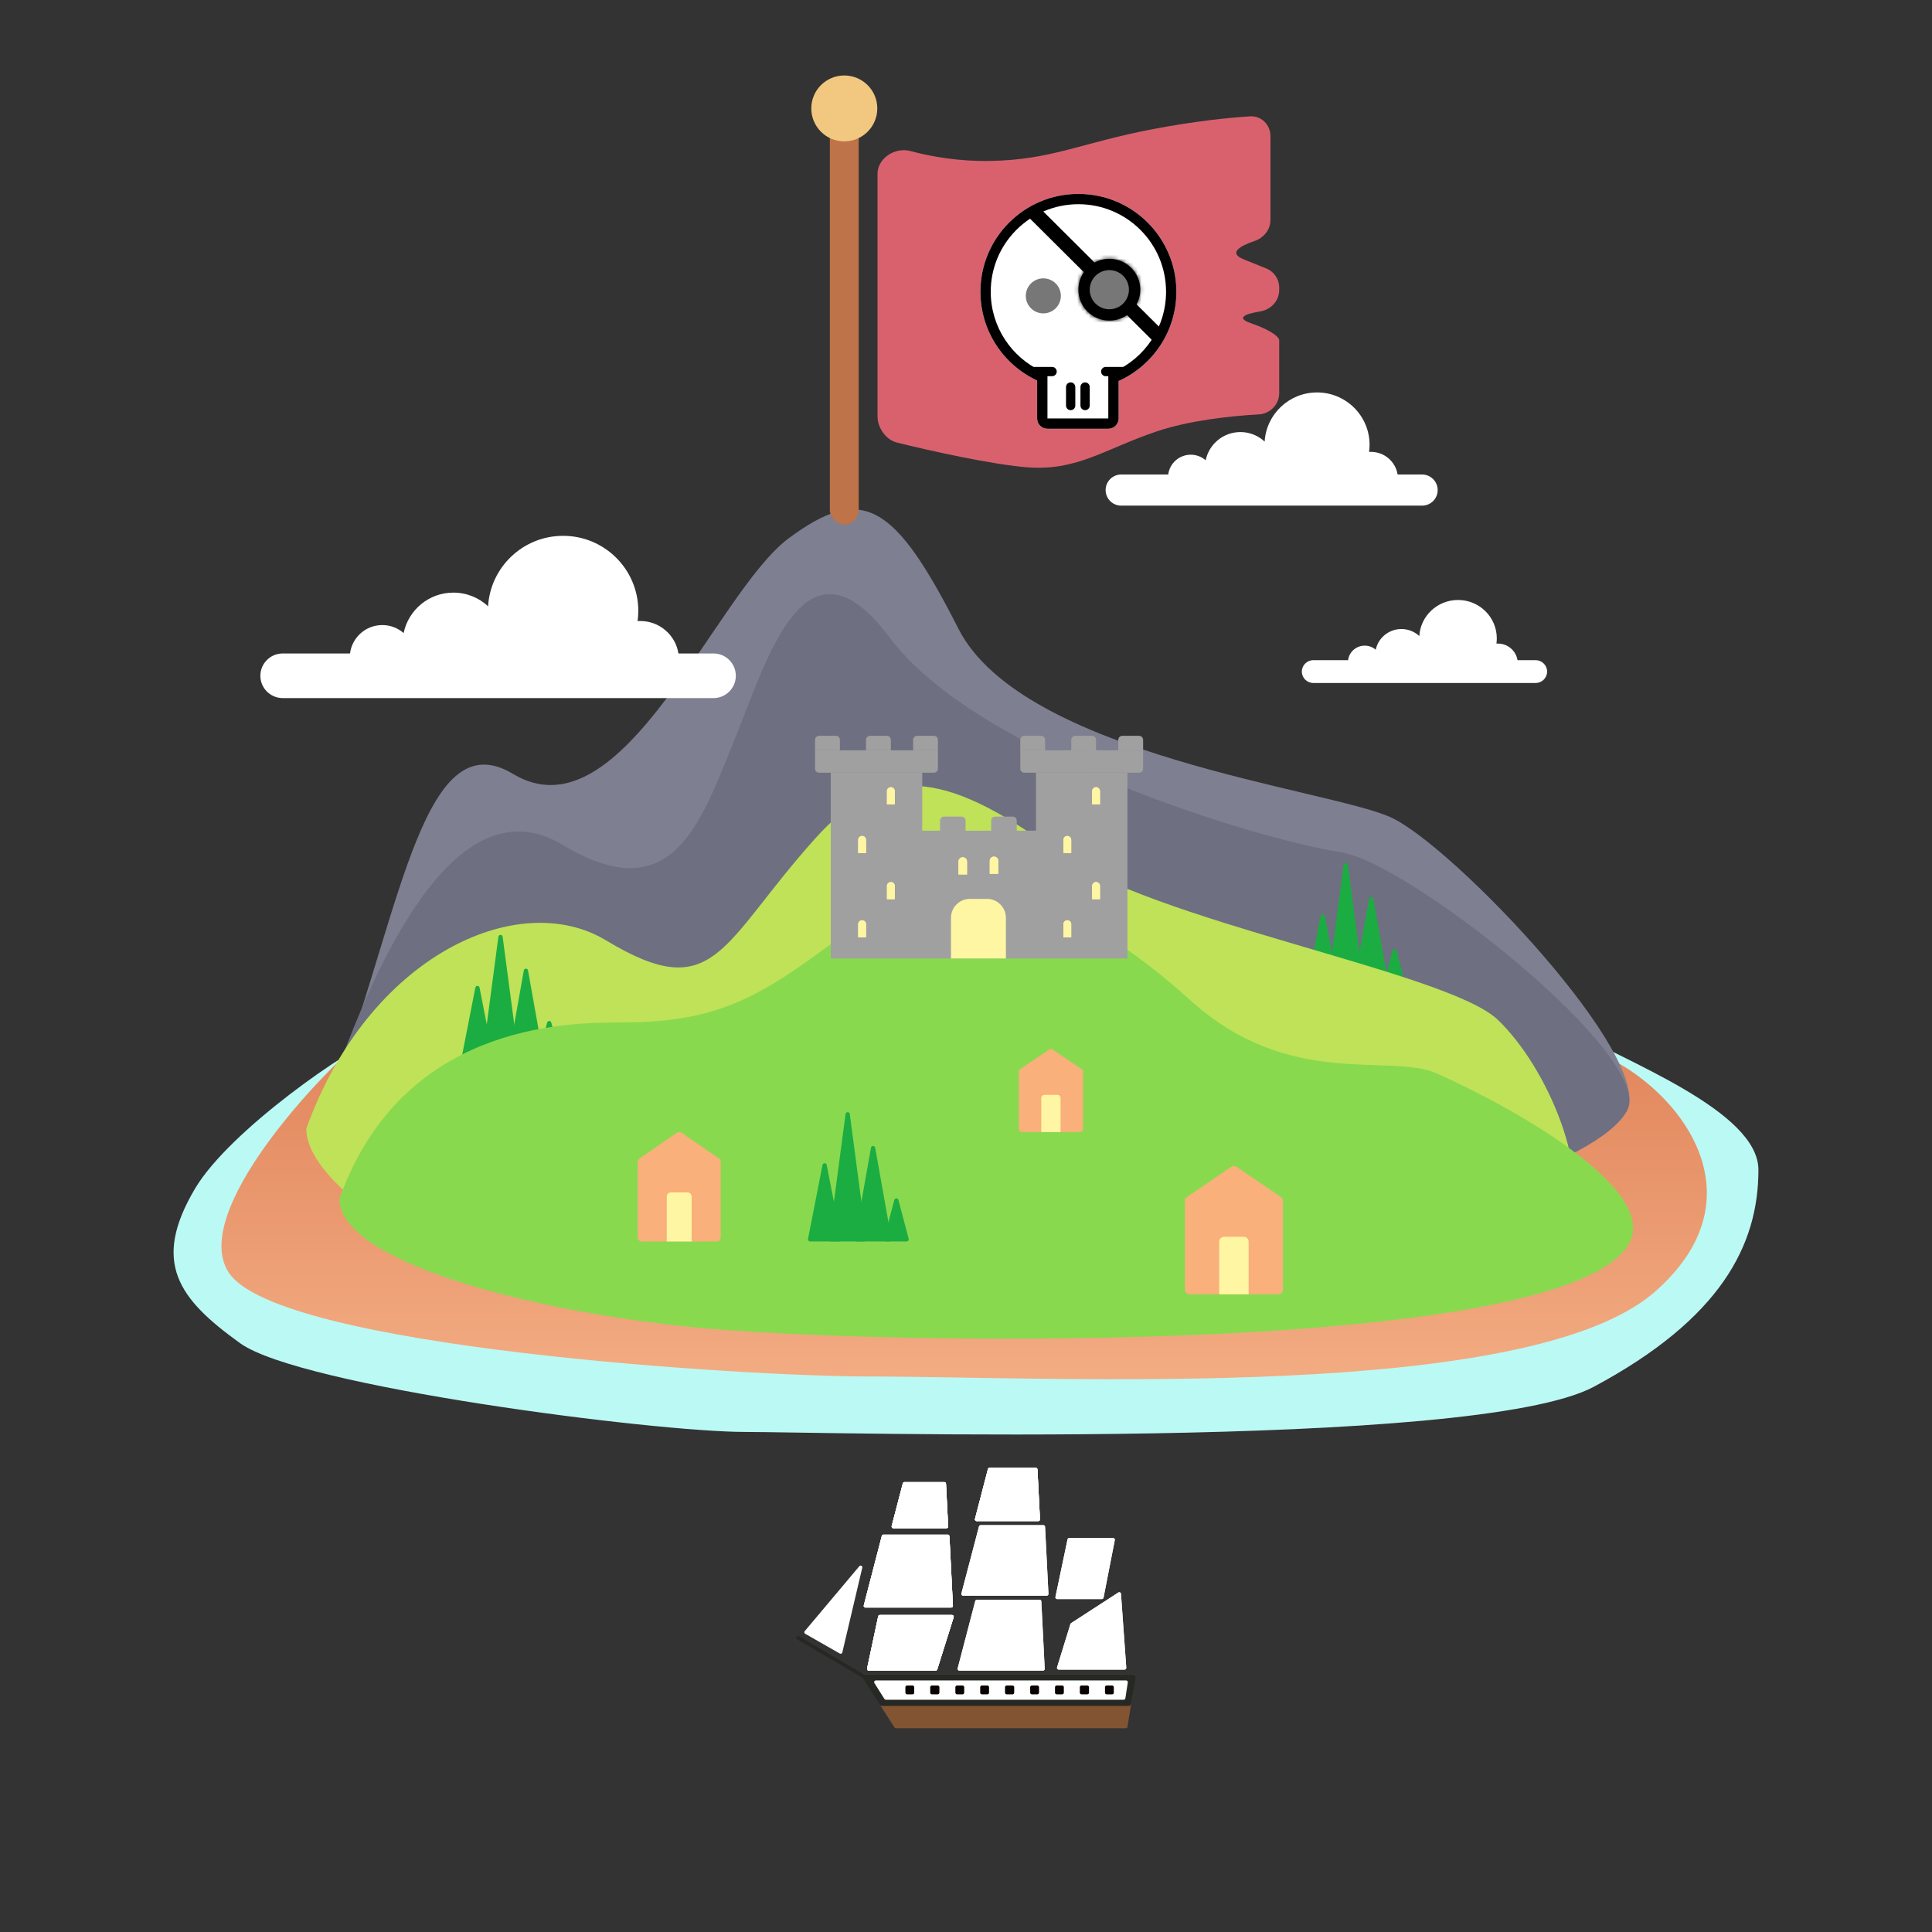 <svg width="512" height="512" viewBox="0 0 512 512" fill="none" xmlns="http://www.w3.org/2000/svg">
<rect x="0" y="0" width="512" height="512" fill="#333333" stroke="none"/>
<path d="M120.302 251.575L100.261 275.057C93.08 277.389 60.882 299.44 51.663 315.028C40.14 334.514 47.227 344.2 63.687 355.998C79.72 367.489 173.409 379.48 197.457 379.48C217.999 379.48 390.731 384.465 422.412 367.489C455.98 349.503 466 330.017 466 310.032C466 294.484 430.929 281.386 414.396 272.06C369.138 262.9 279.824 236.186 252.569 236.586C225.314 236.986 153.034 246.745 120.302 251.575Z" fill="#BBF9F4"/>
<path d="M438.681 342.234C468.905 315.564 442.348 285.94 422.178 278.591L260.147 259.047L97.115 274.582C85.113 284.27 50.206 321.187 60.608 337.223C73.611 357.268 198.635 364.785 230.141 364.785C279.275 364.785 405.175 371.801 438.681 342.234Z" fill="url(#paint0_linear_1323_4664)"/>
<path d="M135.969 205.098C112.761 191.113 106.459 239.06 89.954 285.009C89.954 302.49 145.372 315.875 188.987 319.471C243.505 323.966 415.062 323.466 431.067 294.499C438.746 280.601 385.052 224.076 368.547 216.585C352.041 209.093 271.014 200.103 254.008 166.64C237.003 133.177 228.5 128.182 208.993 142.667C189.487 157.151 164.979 222.578 135.969 205.098Z" fill="#7E7F90"/>
<path d="M149.102 223.898C125.853 209.92 105.511 238.875 88.977 284.805C88.977 302.278 144.993 338.904 188.684 342.498C243.297 346.991 415.155 323.246 431.188 294.29C438.88 280.398 373.477 228.677 355.531 225.895C332.984 222.4 258.83 199.935 235.782 168.982C213.351 138.859 203.214 174.973 194.696 195.941C185.56 218.431 178.162 241.371 149.102 223.898Z" fill="#6E6F81"/>
<path d="M356.081 229.233C356.167 228.58 357.116 228.58 357.203 229.233L361.595 262.362C361.64 262.7 361.376 263 361.034 263H352.25C351.908 263 351.644 262.7 351.688 262.362L356.081 229.233Z" fill="#1BAD42"/>
<path d="M349.973 242.72C350.092 242.112 350.965 242.112 351.084 242.72L354.925 262.328C354.993 262.676 354.726 263 354.37 263H346.687C346.331 263 346.064 262.676 346.132 262.328L349.973 242.72Z" fill="#1BAD42"/>
<path d="M362.82 238.165C362.931 237.544 363.824 237.544 363.935 238.165L368.241 262.338C368.302 262.683 368.036 263 367.683 263H359.072C358.72 263 358.453 262.683 358.514 262.338L362.82 238.165Z" fill="#1BAD42"/>
<path d="M369 251.994C369.148 251.433 369.947 251.433 370.095 251.994L372.813 262.293C372.908 262.65 372.637 263 372.266 263H366.829C366.458 263 366.187 262.65 366.281 262.293L369 251.994Z" fill="#1BAD42"/>
<path d="M160.58 249.192C137.404 235.207 97.646 253.188 81.163 299.138C81.163 316.619 128.514 344.699 172.069 348.295C226.512 352.79 398.834 354.578 414.818 325.61C422.486 311.712 409.998 282.602 396.836 270.17C383.35 257.431 304.931 244.198 279.957 225.718C249.79 203.396 233.505 202.743 216.023 222.222C190.903 250.211 189.551 266.673 160.58 249.192Z" fill="#BFE258"/>
<path d="M132.081 248.233C132.167 247.58 133.116 247.58 133.203 248.233L137.595 281.362C137.64 281.7 137.376 282 137.034 282H128.25C127.908 282 127.644 281.7 127.688 281.362L132.081 248.233Z" fill="#1BAD42"/>
<path d="M125.973 261.72C126.092 261.112 126.965 261.112 127.084 261.72L130.925 281.328C130.993 281.676 130.726 282 130.37 282H122.687C122.331 282 122.064 281.676 122.132 281.328L125.973 261.72Z" fill="#1BAD42"/>
<path d="M138.82 257.165C138.931 256.544 139.824 256.544 139.935 257.165L144.241 281.338C144.302 281.683 144.036 282 143.683 282H135.072C134.72 282 134.453 281.683 134.514 281.338L138.82 257.165Z" fill="#1BAD42"/>
<path d="M145 270.994C145.148 270.433 145.947 270.433 146.095 270.994L148.813 281.293C148.908 281.65 148.637 282 148.266 282H142.829C142.458 282 142.187 281.65 142.281 281.293L145 270.994Z" fill="#1BAD42"/>
<path d="M164.408 270.966C149.434 270.966 106.444 271.647 89.954 317.676C89.954 335.187 145.32 348.595 188.893 352.198C243.36 356.701 415.754 358.492 431.744 329.473C439.416 315.551 403.141 294.489 380.775 284.474C368.283 278.881 341.799 288.977 315.316 264.962C287.488 239.728 253.716 224.754 234.365 239.446C204.383 262.208 194.39 270.966 164.408 270.966Z" fill="#89D94F"/>
<path d="M224.081 295.233C224.167 294.58 225.116 294.58 225.203 295.233L229.595 328.362C229.64 328.7 229.376 329 229.034 329H220.25C219.908 329 219.644 328.7 219.688 328.362L224.081 295.233Z" fill="#1BAD42"/>
<path d="M217.973 308.72C218.092 308.112 218.965 308.112 219.084 308.72L222.925 328.328C222.993 328.676 222.726 329 222.37 329H214.687C214.331 329 214.064 328.676 214.132 328.328L217.973 308.72Z" fill="#1BAD42"/>
<path d="M230.82 304.165C230.931 303.544 231.824 303.544 231.935 304.165L236.241 328.338C236.302 328.683 236.036 329 235.683 329H227.072C226.72 329 226.453 328.683 226.514 328.338L230.82 304.165Z" fill="#1BAD42"/>
<path d="M237 317.994C237.148 317.433 237.947 317.433 238.095 317.994L240.813 328.293C240.908 328.65 240.637 329 240.266 329H234.829C234.458 329 234.187 328.65 234.281 328.293L237 317.994Z" fill="#1BAD42"/>
<path fill-rule="evenodd" clip-rule="evenodd" d="M168.97 164.6C169.091 163.713 169.154 162.808 169.154 161.887C169.154 150.904 160.234 142 149.231 142C138.637 142 129.975 150.253 129.344 160.669C126.939 158.424 123.707 157.05 120.154 157.05C113.653 157.05 108.229 161.65 106.968 167.767C105.454 166.448 103.474 165.65 101.308 165.65C96.914 165.65 93.289 168.933 92.759 173.175H74.923C71.652 173.175 69 175.822 69 179.087C69 182.353 71.652 185 74.923 185H169.672C169.679 185 169.686 185 169.692 185C169.699 185 169.706 185 169.712 185H189.077C192.348 185 195 182.353 195 179.087C195 175.822 192.348 173.175 189.077 173.175H179.796C179.022 168.301 174.793 164.575 169.692 164.575C169.45 164.575 169.209 164.583 168.97 164.6Z" fill="white"/>
<path fill-rule="evenodd" clip-rule="evenodd" d="M362.82 119.767C362.905 119.149 362.949 118.517 362.949 117.875C362.949 110.212 356.719 104 349.034 104C341.636 104 335.586 109.758 335.145 117.025C333.465 115.459 331.208 114.5 328.726 114.5C324.186 114.5 320.398 117.709 319.518 121.977C318.46 121.057 317.077 120.5 315.564 120.5C312.496 120.5 309.964 122.79 309.594 125.75H297.137C294.852 125.75 293 127.597 293 129.875C293 132.153 294.852 134 297.137 134H363.311C363.315 134 363.32 134 363.325 134C363.329 134 363.334 134 363.339 134H376.863C379.148 134 381 132.153 381 129.875C381 127.597 379.148 125.75 376.863 125.75H370.382C369.841 122.35 366.887 119.75 363.325 119.75C363.155 119.75 362.987 119.756 362.82 119.767Z" fill="white"/>
<path fill-rule="evenodd" clip-rule="evenodd" d="M396.572 170.563C396.634 170.109 396.667 169.646 396.667 169.175C396.667 163.556 392.065 159 386.389 159C380.924 159 376.455 163.222 376.13 168.552C374.889 167.403 373.222 166.7 371.389 166.7C368.035 166.7 365.237 169.053 364.587 172.183C363.806 171.509 362.784 171.1 361.667 171.1C359.4 171.1 357.53 172.78 357.257 174.95H348.056C346.368 174.95 345 176.304 345 177.975C345 179.646 346.368 181 348.056 181H396.934C396.938 181 396.941 181 396.944 181C396.948 181 396.951 181 396.955 181H406.944C408.632 181 410 179.646 410 177.975C410 176.304 408.632 174.95 406.944 174.95H402.157C401.757 172.456 399.576 170.55 396.944 170.55C396.819 170.55 396.695 170.554 396.572 170.563Z" fill="white"/>
<path d="M169 307.905C169 307.552 169.175 307.221 169.469 307.018L179.369 300.196C179.748 299.935 180.252 299.935 180.631 300.196L190.531 307.018C190.825 307.221 191 307.552 191 307.905V327.917C191 328.515 190.508 329 189.9 329H170.1C169.492 329 169 328.515 169 327.917V307.905Z" fill="#F9B07B"/>
<path d="M176.7 317.088C176.7 316.49 177.192 316.005 177.8 316.005H182.2C182.808 316.005 183.3 316.49 183.3 317.088V329H176.7V317.088Z" fill="#FFF6A3"/>
<path d="M314 318.268C314 317.854 314.207 317.466 314.554 317.228L326.254 309.23C326.702 308.923 327.298 308.923 327.746 309.23L339.446 317.228C339.793 317.466 340 317.854 340 318.268V341.73C340 342.432 339.418 343 338.7 343H315.3C314.582 343 314 342.432 314 341.73V318.268Z" fill="#F9B07B"/>
<path d="M323.1 329.034C323.1 328.333 323.682 327.764 324.4 327.764H329.6C330.318 327.764 330.9 328.333 330.9 329.034V343H323.1V329.034Z" fill="#FFF6A3"/>
<path d="M270 283.997C270 283.729 270.135 283.478 270.363 283.324L278.013 278.149C278.305 277.95 278.695 277.95 278.987 278.149L286.637 283.324C286.865 283.478 287 283.729 287 283.997V299.178C287 299.632 286.619 300 286.15 300H270.85C270.381 300 270 299.632 270 299.178V283.997Z" fill="#F9B07B"/>
<path d="M275.95 290.963C275.95 290.509 276.331 290.142 276.8 290.142H280.2C280.669 290.142 281.05 290.509 281.05 290.963V300H275.95V290.963Z" fill="#FFF6A3"/>
<path d="M262.668 217.474C262.668 216.886 263.142 216.409 263.727 216.409H268.385C268.969 216.409 269.443 216.886 269.443 217.474V220.196H262.668V217.474Z" fill="#A0A0A0"/>
<path d="M249.12 217.474C249.12 216.886 249.593 216.409 250.178 216.409H254.836C255.42 216.409 255.894 216.886 255.894 217.474V220.196H249.12V217.474Z" fill="#A0A0A0"/>
<rect x="244.153" y="220.134" width="30.482" height="33.866" fill="#A0A0A0"/>
<path d="M254.012 228.319C254.012 227.695 254.518 227.19 255.141 227.19V227.19C255.765 227.19 256.27 227.695 256.27 228.319V231.734H254.012V228.319Z" fill="#FFF6A3"/>
<path d="M254.012 228.238C254.012 227.659 254.518 227.19 255.141 227.19C255.765 227.19 256.27 227.659 256.27 228.238V231.734H254.012V228.238Z" fill="#FFF6A3"/>
<path d="M262.292 228.142C262.292 227.519 262.797 227.013 263.421 227.013V227.013C264.045 227.013 264.55 227.519 264.55 228.142V231.557H262.292V228.142Z" fill="#FFF6A3"/>
<path d="M262.292 228.062C262.292 227.483 262.797 227.013 263.421 227.013C264.045 227.013 264.55 227.483 264.55 228.062V231.557H262.292V228.062Z" fill="#FFF6A3"/>
<path d="M252.022 243.217C252.022 240.456 254.261 238.217 257.022 238.217H261.57C264.331 238.217 266.57 240.456 266.57 243.217V254H252.022V243.217Z" fill="#FFF6A3"/>
<rect x="220.156" y="204.775" width="24.246" height="49.225" fill="#A0A0A0"/>
<path d="M216 198.84H248.559V203.708C248.559 204.298 248.085 204.775 247.5 204.775H217.058C216.474 204.775 216 204.298 216 203.708V198.84Z" fill="#A0A0A0"/>
<path d="M216 196.067C216 195.478 216.474 195 217.058 195H221.523C222.107 195 222.581 195.478 222.581 196.067V198.84H216V196.067Z" fill="#A0A0A0"/>
<path d="M241.978 196.067C241.978 195.478 242.452 195 243.036 195H247.5C248.085 195 248.559 195.478 248.559 196.067V198.84H241.978V196.067Z" fill="#A0A0A0"/>
<path d="M229.508 196.067C229.508 195.478 229.982 195 230.567 195H235.031C235.616 195 236.089 195.478 236.089 196.067V198.84H229.508V196.067Z" fill="#A0A0A0"/>
<path d="M235.05 209.654C235.05 209.081 235.516 208.615 236.089 208.615V208.615C236.663 208.615 237.129 209.081 237.129 209.654V213.154H235.05V209.654Z" fill="#FFF6A3"/>
<path d="M235.05 209.663C235.05 209.084 235.516 208.615 236.089 208.615C236.663 208.615 237.129 209.084 237.129 209.663V213.154H235.05V209.663Z" fill="#FFF6A3"/>
<path d="M227.43 222.572C227.43 221.998 227.895 221.533 228.469 221.533V221.533C229.043 221.533 229.508 221.998 229.508 222.572V226.071H227.43V222.572Z" fill="#FFF6A3"/>
<path d="M227.43 222.58C227.43 222.001 227.895 221.533 228.469 221.533C229.043 221.533 229.508 222.001 229.508 222.58V226.071H227.43V222.58Z" fill="#FFF6A3"/>
<path d="M235.05 234.791C235.05 234.217 235.516 233.751 236.089 233.751V233.751C236.663 233.751 237.129 234.217 237.129 234.791V238.29H235.05V234.791Z" fill="#FFF6A3"/>
<path d="M235.05 234.799C235.05 234.22 235.516 233.751 236.089 233.751C236.663 233.751 237.129 234.22 237.129 234.799V238.29H235.05V234.799Z" fill="#FFF6A3"/>
<path d="M227.43 244.915C227.43 244.341 227.895 243.876 228.469 243.876V243.876C229.043 243.876 229.508 244.341 229.508 244.915V248.414H227.43V244.915Z" fill="#FFF6A3"/>
<path d="M227.43 244.923C227.43 244.345 227.895 243.876 228.469 243.876C229.043 243.876 229.508 244.345 229.508 244.923V248.414H227.43V244.923Z" fill="#FFF6A3"/>
<rect x="274.536" y="204.775" width="24.246" height="49.225" fill="#A0A0A0"/>
<path d="M270.38 198.84H302.939V203.708C302.939 204.298 302.465 204.775 301.88 204.775H271.438C270.854 204.775 270.38 204.298 270.38 203.708V198.84Z" fill="#A0A0A0"/>
<path d="M270.38 196.067C270.38 195.478 270.854 195 271.438 195H275.902C276.487 195 276.961 195.478 276.961 196.067V198.84H270.38V196.067Z" fill="#A0A0A0"/>
<path d="M296.358 196.067C296.358 195.478 296.831 195 297.416 195H301.88C302.465 195 302.939 195.478 302.939 196.067V198.84H296.358V196.067Z" fill="#A0A0A0"/>
<path d="M283.888 196.067C283.888 195.478 284.362 195 284.947 195H289.411C289.995 195 290.469 195.478 290.469 196.067V198.84H283.888V196.067Z" fill="#A0A0A0"/>
<path d="M289.43 209.654C289.43 209.081 289.895 208.615 290.469 208.615V208.615C291.043 208.615 291.508 209.081 291.508 209.654V213.154H289.43V209.654Z" fill="#FFF6A3"/>
<path d="M289.43 209.663C289.43 209.084 289.895 208.615 290.469 208.615C291.043 208.615 291.508 209.084 291.508 209.663V213.154H289.43V209.663Z" fill="#FFF6A3"/>
<path d="M281.81 222.572C281.81 221.998 282.275 221.533 282.849 221.533V221.533C283.423 221.533 283.888 221.998 283.888 222.572V226.071H281.81V222.572Z" fill="#FFF6A3"/>
<path d="M281.81 222.58C281.81 222.001 282.275 221.533 282.849 221.533C283.423 221.533 283.888 222.001 283.888 222.58V226.071H281.81V222.58Z" fill="#FFF6A3"/>
<path d="M289.43 234.791C289.43 234.217 289.895 233.751 290.469 233.751V233.751C291.043 233.751 291.508 234.217 291.508 234.791V238.29H289.43V234.791Z" fill="#FFF6A3"/>
<path d="M289.43 234.799C289.43 234.22 289.895 233.751 290.469 233.751C291.043 233.751 291.508 234.22 291.508 234.799V238.29H289.43V234.799Z" fill="#FFF6A3"/>
<path d="M281.81 244.915C281.81 244.341 282.275 243.876 282.849 243.876V243.876C283.423 243.876 283.888 244.341 283.888 244.915V248.414H281.81V244.915Z" fill="#FFF6A3"/>
<path d="M281.81 244.923C281.81 244.345 282.275 243.876 282.849 243.876C283.423 243.876 283.888 244.345 283.888 244.923V248.414H281.81V244.923Z" fill="#FFF6A3"/>
<path d="M228.486 444.406C228.295 444.107 228.51 443.715 228.866 443.715H300.505C300.782 443.715 300.993 443.962 300.95 444.235L298.796 457.622C298.761 457.84 298.573 458 298.351 458H237.425C237.271 458 237.128 457.922 237.045 457.792L228.486 444.406Z" fill="#835432"/>
<path d="M211.222 434.407C211.007 434.281 210.936 434.005 211.063 433.792L211.084 433.755C211.211 433.541 211.487 433.47 211.701 433.596L230.441 444.621C230.655 444.747 230.726 445.023 230.6 445.236L230.578 445.273C230.451 445.487 230.175 445.558 229.961 445.432L211.222 434.407Z" fill="#252823"/>
<path d="M283.675 430.388C283.706 430.288 283.772 430.201 283.86 430.144L296.375 422.029C296.663 421.842 297.046 422.032 297.07 422.373L298.476 441.976C298.494 442.236 298.288 442.457 298.026 442.457H280.558C280.255 442.457 280.038 442.164 280.127 441.876L283.675 430.388Z" fill="white"/>
<path d="M283.675 430.388C283.706 430.288 283.772 430.201 283.86 430.144L296.375 422.029C296.663 421.842 297.046 422.032 297.07 422.373L298.476 441.976C298.494 442.236 298.288 442.457 298.026 442.457H280.558C280.255 442.457 280.038 442.164 280.127 441.876L283.675 430.388Z" fill="white"/>
<path d="M282.907 407.955C282.951 407.747 283.135 407.598 283.348 407.598H294.99C295.273 407.598 295.486 407.855 295.432 408.133L292.449 423.406C292.408 423.617 292.223 423.77 292.007 423.77H280.142C279.856 423.77 279.642 423.507 279.701 423.228L282.907 407.955Z" fill="white"/>
<path d="M282.907 407.955C282.951 407.747 283.135 407.598 283.348 407.598H294.99C295.273 407.598 295.486 407.855 295.432 408.133L292.449 423.406C292.408 423.617 292.223 423.77 292.007 423.77H280.142C279.856 423.77 279.642 423.507 279.701 423.228L282.907 407.955Z" fill="white"/>
<path d="M259.442 404.519C259.494 404.321 259.673 404.184 259.878 404.184H276.502C276.742 404.184 276.94 404.371 276.952 404.61L277.851 422.399C277.864 422.656 277.659 422.871 277.401 422.871H255.211C254.915 422.871 254.7 422.593 254.775 422.308L259.442 404.519Z" fill="white"/>
<path d="M259.442 404.519C259.494 404.321 259.673 404.184 259.878 404.184H276.502C276.742 404.184 276.94 404.371 276.952 404.61L277.851 422.399C277.864 422.656 277.659 422.871 277.401 422.871H255.211C254.915 422.871 254.7 422.593 254.775 422.308L259.442 404.519Z" fill="white"/>
<path d="M258.451 424.285C258.503 424.087 258.682 423.949 258.888 423.949H275.511C275.751 423.949 275.949 424.137 275.961 424.376L276.86 442.255C276.873 442.511 276.668 442.727 276.41 442.727H254.219C253.924 442.727 253.708 442.449 253.783 442.164L258.451 424.285Z" fill="white"/>
<path d="M258.451 424.285C258.503 424.087 258.682 423.949 258.888 423.949H275.511C275.751 423.949 275.949 424.137 275.961 424.376L276.86 442.255C276.873 442.511 276.668 442.727 276.41 442.727H254.219C253.924 442.727 253.708 442.449 253.783 442.164L258.451 424.285Z" fill="white"/>
<path d="M261.812 389.336C261.863 389.138 262.043 389 262.248 389H274.487C274.727 389 274.925 389.188 274.937 389.427L275.599 402.634C275.612 402.89 275.407 403.105 275.149 403.105H258.814C258.519 403.105 258.303 402.828 258.377 402.544L261.812 389.336Z" fill="white"/>
<path d="M261.812 389.336C261.863 389.138 262.043 389 262.248 389H274.487C274.727 389 274.925 389.188 274.937 389.427L275.599 402.634C275.612 402.89 275.407 403.105 275.149 403.105H258.814C258.519 403.105 258.303 402.828 258.377 402.544L261.812 389.336Z" fill="white"/>
<path d="M261.812 389.336C261.863 389.138 262.043 389 262.248 389H274.487C274.727 389 274.925 389.188 274.937 389.427L275.599 402.634C275.612 402.89 275.407 403.105 275.149 403.105H258.814C258.519 403.105 258.303 402.828 258.377 402.544L261.812 389.336Z" fill="white"/>
<path d="M261.812 389.336C261.863 389.138 262.043 389 262.248 389H274.487C274.727 389 274.925 389.188 274.937 389.427L275.599 402.634C275.612 402.89 275.407 403.105 275.149 403.105H258.814C258.519 403.105 258.303 402.828 258.377 402.544L261.812 389.336Z" fill="white"/>
<path d="M239.26 393.109C239.311 392.912 239.491 392.773 239.696 392.773H250.249C250.489 392.773 250.687 392.961 250.699 393.2L251.269 404.52C251.282 404.777 251.077 404.992 250.819 404.992H236.737C236.443 404.992 236.227 404.714 236.301 404.43L239.26 393.109Z" fill="white"/>
<path d="M239.26 393.109C239.311 392.912 239.491 392.773 239.696 392.773H250.249C250.489 392.773 250.687 392.961 250.699 393.2L251.269 404.52C251.282 404.777 251.077 404.992 250.819 404.992H236.737C236.443 404.992 236.227 404.714 236.301 404.43L239.26 393.109Z" fill="white"/>
<path d="M239.26 393.109C239.311 392.912 239.491 392.773 239.696 392.773H250.249C250.489 392.773 250.687 392.961 250.699 393.2L251.269 404.52C251.282 404.777 251.077 404.992 250.819 404.992H236.737C236.443 404.992 236.227 404.714 236.301 404.43L239.26 393.109Z" fill="white"/>
<path d="M239.26 393.109C239.311 392.912 239.491 392.773 239.696 392.773H250.249C250.489 392.773 250.687 392.961 250.699 393.2L251.269 404.52C251.282 404.777 251.077 404.992 250.819 404.992H236.737C236.443 404.992 236.227 404.714 236.301 404.43L239.26 393.109Z" fill="white"/>
<path d="M233.696 407.036C233.747 406.838 233.926 406.699 234.132 406.699H251.159C251.399 406.699 251.597 406.887 251.609 407.126L252.531 425.544C252.544 425.801 252.338 426.016 252.081 426.016H229.348C229.053 426.016 228.838 425.738 228.911 425.454L233.696 407.036Z" fill="white"/>
<path d="M233.696 407.036C233.747 406.838 233.926 406.699 234.132 406.699H251.159C251.399 406.699 251.597 406.887 251.609 407.126L252.531 425.544C252.544 425.801 252.338 426.016 252.081 426.016H229.348C229.053 426.016 228.838 425.738 228.911 425.454L233.696 407.036Z" fill="white"/>
<path d="M233.696 407.036C233.747 406.838 233.926 406.699 234.132 406.699H251.159C251.399 406.699 251.597 406.887 251.609 407.126L252.531 425.544C252.544 425.801 252.338 426.016 252.081 426.016H229.348C229.053 426.016 228.838 425.738 228.911 425.454L233.696 407.036Z" fill="white"/>
<path d="M233.696 407.036C233.747 406.838 233.926 406.699 234.132 406.699H251.159C251.399 406.699 251.597 406.887 251.609 407.126L252.531 425.544C252.544 425.801 252.338 426.016 252.081 426.016H229.348C229.053 426.016 228.838 425.738 228.911 425.454L233.696 407.036Z" fill="white"/>
<path d="M232.732 428.348C232.777 428.141 232.96 427.992 233.173 427.992H252.301C252.606 427.992 252.822 428.286 252.731 428.576L248.38 442.412C248.321 442.599 248.147 442.727 247.95 442.727H230.223C229.936 442.727 229.723 442.463 229.782 442.184L232.732 428.348Z" fill="white"/>
<path d="M232.732 428.348C232.777 428.141 232.96 427.992 233.173 427.992H252.301C252.606 427.992 252.822 428.286 252.731 428.576L248.38 442.412C248.321 442.599 248.147 442.727 247.95 442.727H230.223C229.936 442.727 229.723 442.463 229.782 442.184L232.732 428.348Z" fill="white"/>
<path d="M232.732 428.348C232.777 428.141 232.96 427.992 233.173 427.992H252.301C252.606 427.992 252.822 428.286 252.731 428.576L248.38 442.412C248.321 442.599 248.147 442.727 247.95 442.727H230.223C229.936 442.727 229.723 442.463 229.782 442.184L232.732 428.348Z" fill="white"/>
<path d="M232.732 428.348C232.777 428.141 232.96 427.992 233.173 427.992H252.301C252.606 427.992 252.822 428.286 252.731 428.576L248.38 442.412C248.321 442.599 248.147 442.727 247.95 442.727H230.223C229.936 442.727 229.723 442.463 229.782 442.184L232.732 428.348Z" fill="white"/>
<path d="M227.729 415.064C228.034 414.702 228.621 414.995 228.513 415.456L223.224 437.917C223.155 438.21 222.823 438.354 222.561 438.205L213.374 432.961C213.13 432.822 213.072 432.497 213.252 432.282L227.729 415.064Z" fill="white"/>
<path d="M228.61 444.728C228.327 444.291 228.642 443.715 229.164 443.715H300.341C300.75 443.715 301.06 444.082 300.99 444.484L299.771 451.525C299.716 451.84 299.442 452.07 299.121 452.07H233.717C233.493 452.07 233.284 451.957 233.163 451.769L228.61 444.728Z" fill="#252823"/>
<path d="M231.722 446.02C231.534 445.721 231.749 445.332 232.104 445.332H298.436C298.712 445.332 298.923 445.577 298.881 445.849L298.233 450.072C298.199 450.291 298.01 450.453 297.787 450.453H234.764C234.609 450.453 234.465 450.374 234.382 450.243L231.722 446.02Z" fill="white"/>
<path d="M239.939 447.129C239.939 446.881 240.141 446.68 240.39 446.68H241.831C242.08 446.68 242.282 446.881 242.282 447.129V448.566C242.282 448.815 242.08 449.016 241.831 449.016H240.39C240.141 449.016 239.939 448.815 239.939 448.566V447.129Z" fill="#090302"/>
<path d="M246.517 447.129C246.517 446.881 246.719 446.68 246.968 446.68H248.499C248.748 446.68 248.95 446.881 248.95 447.129V448.566C248.95 448.815 248.748 449.016 248.499 449.016H246.968C246.719 449.016 246.517 448.815 246.517 448.566V447.129Z" fill="#090302"/>
<path d="M253.185 447.129C253.185 446.881 253.387 446.68 253.636 446.68H255.077C255.326 446.68 255.528 446.881 255.528 447.129V448.566C255.528 448.815 255.326 449.016 255.077 449.016H253.636C253.387 449.016 253.185 448.815 253.185 448.566V447.129Z" fill="#090302"/>
<path d="M259.763 447.129C259.763 446.881 259.965 446.68 260.214 446.68H261.655C261.904 446.68 262.106 446.881 262.106 447.129V448.566C262.106 448.815 261.904 449.016 261.655 449.016H260.214C259.965 449.016 259.763 448.815 259.763 448.566V447.129Z" fill="#090302"/>
<path d="M266.341 447.129C266.341 446.881 266.543 446.68 266.792 446.68H268.324C268.572 446.68 268.774 446.881 268.774 447.129V448.566C268.774 448.815 268.572 449.016 268.324 449.016H266.792C266.543 449.016 266.341 448.815 266.341 448.566V447.129Z" fill="#090302"/>
<path d="M273.009 447.129C273.009 446.881 273.211 446.68 273.46 446.68H274.902C275.15 446.68 275.352 446.881 275.352 447.129V448.566C275.352 448.815 275.15 449.016 274.902 449.016H273.46C273.211 449.016 273.009 448.815 273.009 448.566V447.129Z" fill="#090302"/>
<path d="M279.587 447.129C279.587 446.881 279.789 446.68 280.038 446.68H281.48C281.728 446.68 281.93 446.881 281.93 447.129V448.566C281.93 448.815 281.728 449.016 281.48 449.016H280.038C279.789 449.016 279.587 448.815 279.587 448.566V447.129Z" fill="#090302"/>
<path d="M286.165 447.129C286.165 446.881 286.367 446.68 286.616 446.68H288.148C288.397 446.68 288.598 446.881 288.598 447.129V448.566C288.598 448.815 288.397 449.016 288.148 449.016H286.616C286.367 449.016 286.165 448.815 286.165 448.566V447.129Z" fill="#090302"/>
<path d="M292.833 447.129C292.833 446.881 293.035 446.68 293.284 446.68H294.726C294.975 446.68 295.176 446.881 295.176 447.129V448.566C295.176 448.815 294.975 449.016 294.726 449.016H293.284C293.035 449.016 292.833 448.815 292.833 448.566V447.129Z" fill="#090302"/>
<path d="M262.203 42.656C254.313 42.785 246.894 41.55 241.255 40.022C237.229 38.93 232.55 41.915 232.55 46.082L232.55 110.342C232.55 113.357 234.754 116.543 237.682 117.276C246.206 119.41 263.149 123.177 272.452 123.854C285.57 124.81 292.812 118.941 306.614 114.302C315.145 111.433 326.13 110.227 333.54 109.827C336.555 109.665 339 107.218 339 104.203V90.147C339 89.51 337.497 87.718 331.484 85.643C327.305 84.201 330.146 83.159 333.951 82.536C336.778 82.073 339 79.744 339 76.882V76.198C339 73.986 337.664 71.995 335.612 71.163C334.109 70.554 332.111 69.746 329.571 68.721C325.423 67.048 328.59 65.176 332.446 63.88C334.877 63.063 336.677 60.894 336.677 58.333V36.042C336.677 33.052 334.272 30.645 331.284 30.831C325.564 31.187 316.575 32.122 305.657 34.195C286.253 37.88 278.874 42.383 262.203 42.656Z" fill="#D9616E"/>
<path fill-rule="evenodd" clip-rule="evenodd" d="M296.445 100.967C305.469 96.904 311.75 87.843 311.75 77.317C311.75 62.996 300.126 51.388 285.787 51.388C271.447 51.388 259.823 62.996 259.823 77.317C259.823 87.737 265.978 96.721 274.855 100.842V110.888C274.855 112.395 276.078 113.617 277.588 113.617H293.712C295.222 113.617 296.445 112.395 296.445 110.888V100.967Z" fill="white"/>
<path fill-rule="evenodd" clip-rule="evenodd" d="M293.712 99.203L295.322 98.479C303.402 94.841 309.017 86.731 309.017 77.317C309.017 64.504 298.616 54.117 285.787 54.117C272.957 54.117 262.556 64.504 262.556 77.317C262.556 86.635 268.058 94.677 276.007 98.367L277.588 99.101V110.888H293.712V99.203ZM296.445 100.967V110.888C296.445 112.395 295.222 113.617 293.712 113.617H277.588C276.078 113.617 274.855 112.395 274.855 110.888V100.842C265.978 96.721 259.823 87.737 259.823 77.317C259.823 62.996 271.447 51.388 285.787 51.388C300.126 51.388 311.75 62.996 311.75 77.317C311.75 87.843 305.469 96.904 296.445 100.967Z" fill="black"/>
<ellipse cx="276.494" cy="78.408" rx="4.646" ry="4.64" fill="#777777"/>
<mask id="path-43-inside-1_1323_4664" fill="white">
<ellipse cx="293.986" cy="76.771" rx="8.199" ry="8.188"/>
</mask>
<ellipse cx="293.986" cy="76.771" rx="8.199" ry="8.188" fill="black"/>
<path d="M292.184 76.771C292.184 75.757 293.003 74.959 293.986 74.959V94.959C304.024 94.959 312.184 86.828 312.184 76.771H292.184ZM293.986 74.959C294.968 74.959 295.787 75.757 295.787 76.771H275.787C275.787 86.828 283.947 94.959 293.986 94.959V74.959ZM295.787 76.771C295.787 77.784 294.968 78.583 293.986 78.583V58.583C283.947 58.583 275.787 66.713 275.787 76.771H295.787ZM293.986 78.583C293.003 78.583 292.184 77.784 292.184 76.771H312.184C312.184 66.713 304.024 58.583 293.986 58.583V78.583Z" fill="black" mask="url(#path-43-inside-1_1323_4664)"/>
<path d="M275.254 54.825L308.401 87.819L305.7 90.525L272.553 57.531L275.254 54.825Z" fill="black"/>
<path d="M272.668 98.469C272.668 97.791 273.219 97.241 273.898 97.241H278.817C279.497 97.241 280.047 97.791 280.047 98.469C280.047 99.147 279.497 99.697 278.817 99.697H273.898C273.219 99.697 272.668 99.147 272.668 98.469Z" fill="black"/>
<path d="M291.799 98.469C291.799 97.791 292.35 97.241 293.029 97.241H297.948C298.627 97.241 299.178 97.791 299.178 98.469C299.178 99.147 298.627 99.697 297.948 99.697H293.029C292.35 99.697 291.799 99.147 291.799 98.469Z" fill="black"/>
<path d="M287.563 101.335C288.242 101.335 288.793 101.885 288.793 102.563V107.476C288.793 108.154 288.242 108.704 287.563 108.704C286.884 108.704 286.333 108.154 286.333 107.476V102.563C286.333 101.885 286.884 101.335 287.563 101.335Z" fill="black"/>
<path d="M283.737 101.335C284.416 101.335 284.967 101.885 284.967 102.563V107.476C284.967 108.154 284.416 108.704 283.737 108.704C283.057 108.704 282.507 108.154 282.507 107.476V102.563C282.507 101.885 283.057 101.335 283.737 101.335Z" fill="black"/>
<ellipse cx="293.986" cy="76.771" rx="5.193" ry="5.186" fill="#777777"/>
<rect x="219.919" y="30.645" width="7.652" height="108.356" rx="3.826" fill="#BE7348"/>
<ellipse cx="223.746" cy="28.734" rx="8.746" ry="8.734" fill="#F2C780"/>
<defs>
<linearGradient id="paint0_linear_1323_4664" x1="255.512" y1="259.047" x2="255.512" y2="365.512" gradientUnits="userSpaceOnUse">
<stop stop-color="#DE7E55"/>
<stop offset="1" stop-color="#F3AC82"/>
</linearGradient>
</defs>
</svg>
